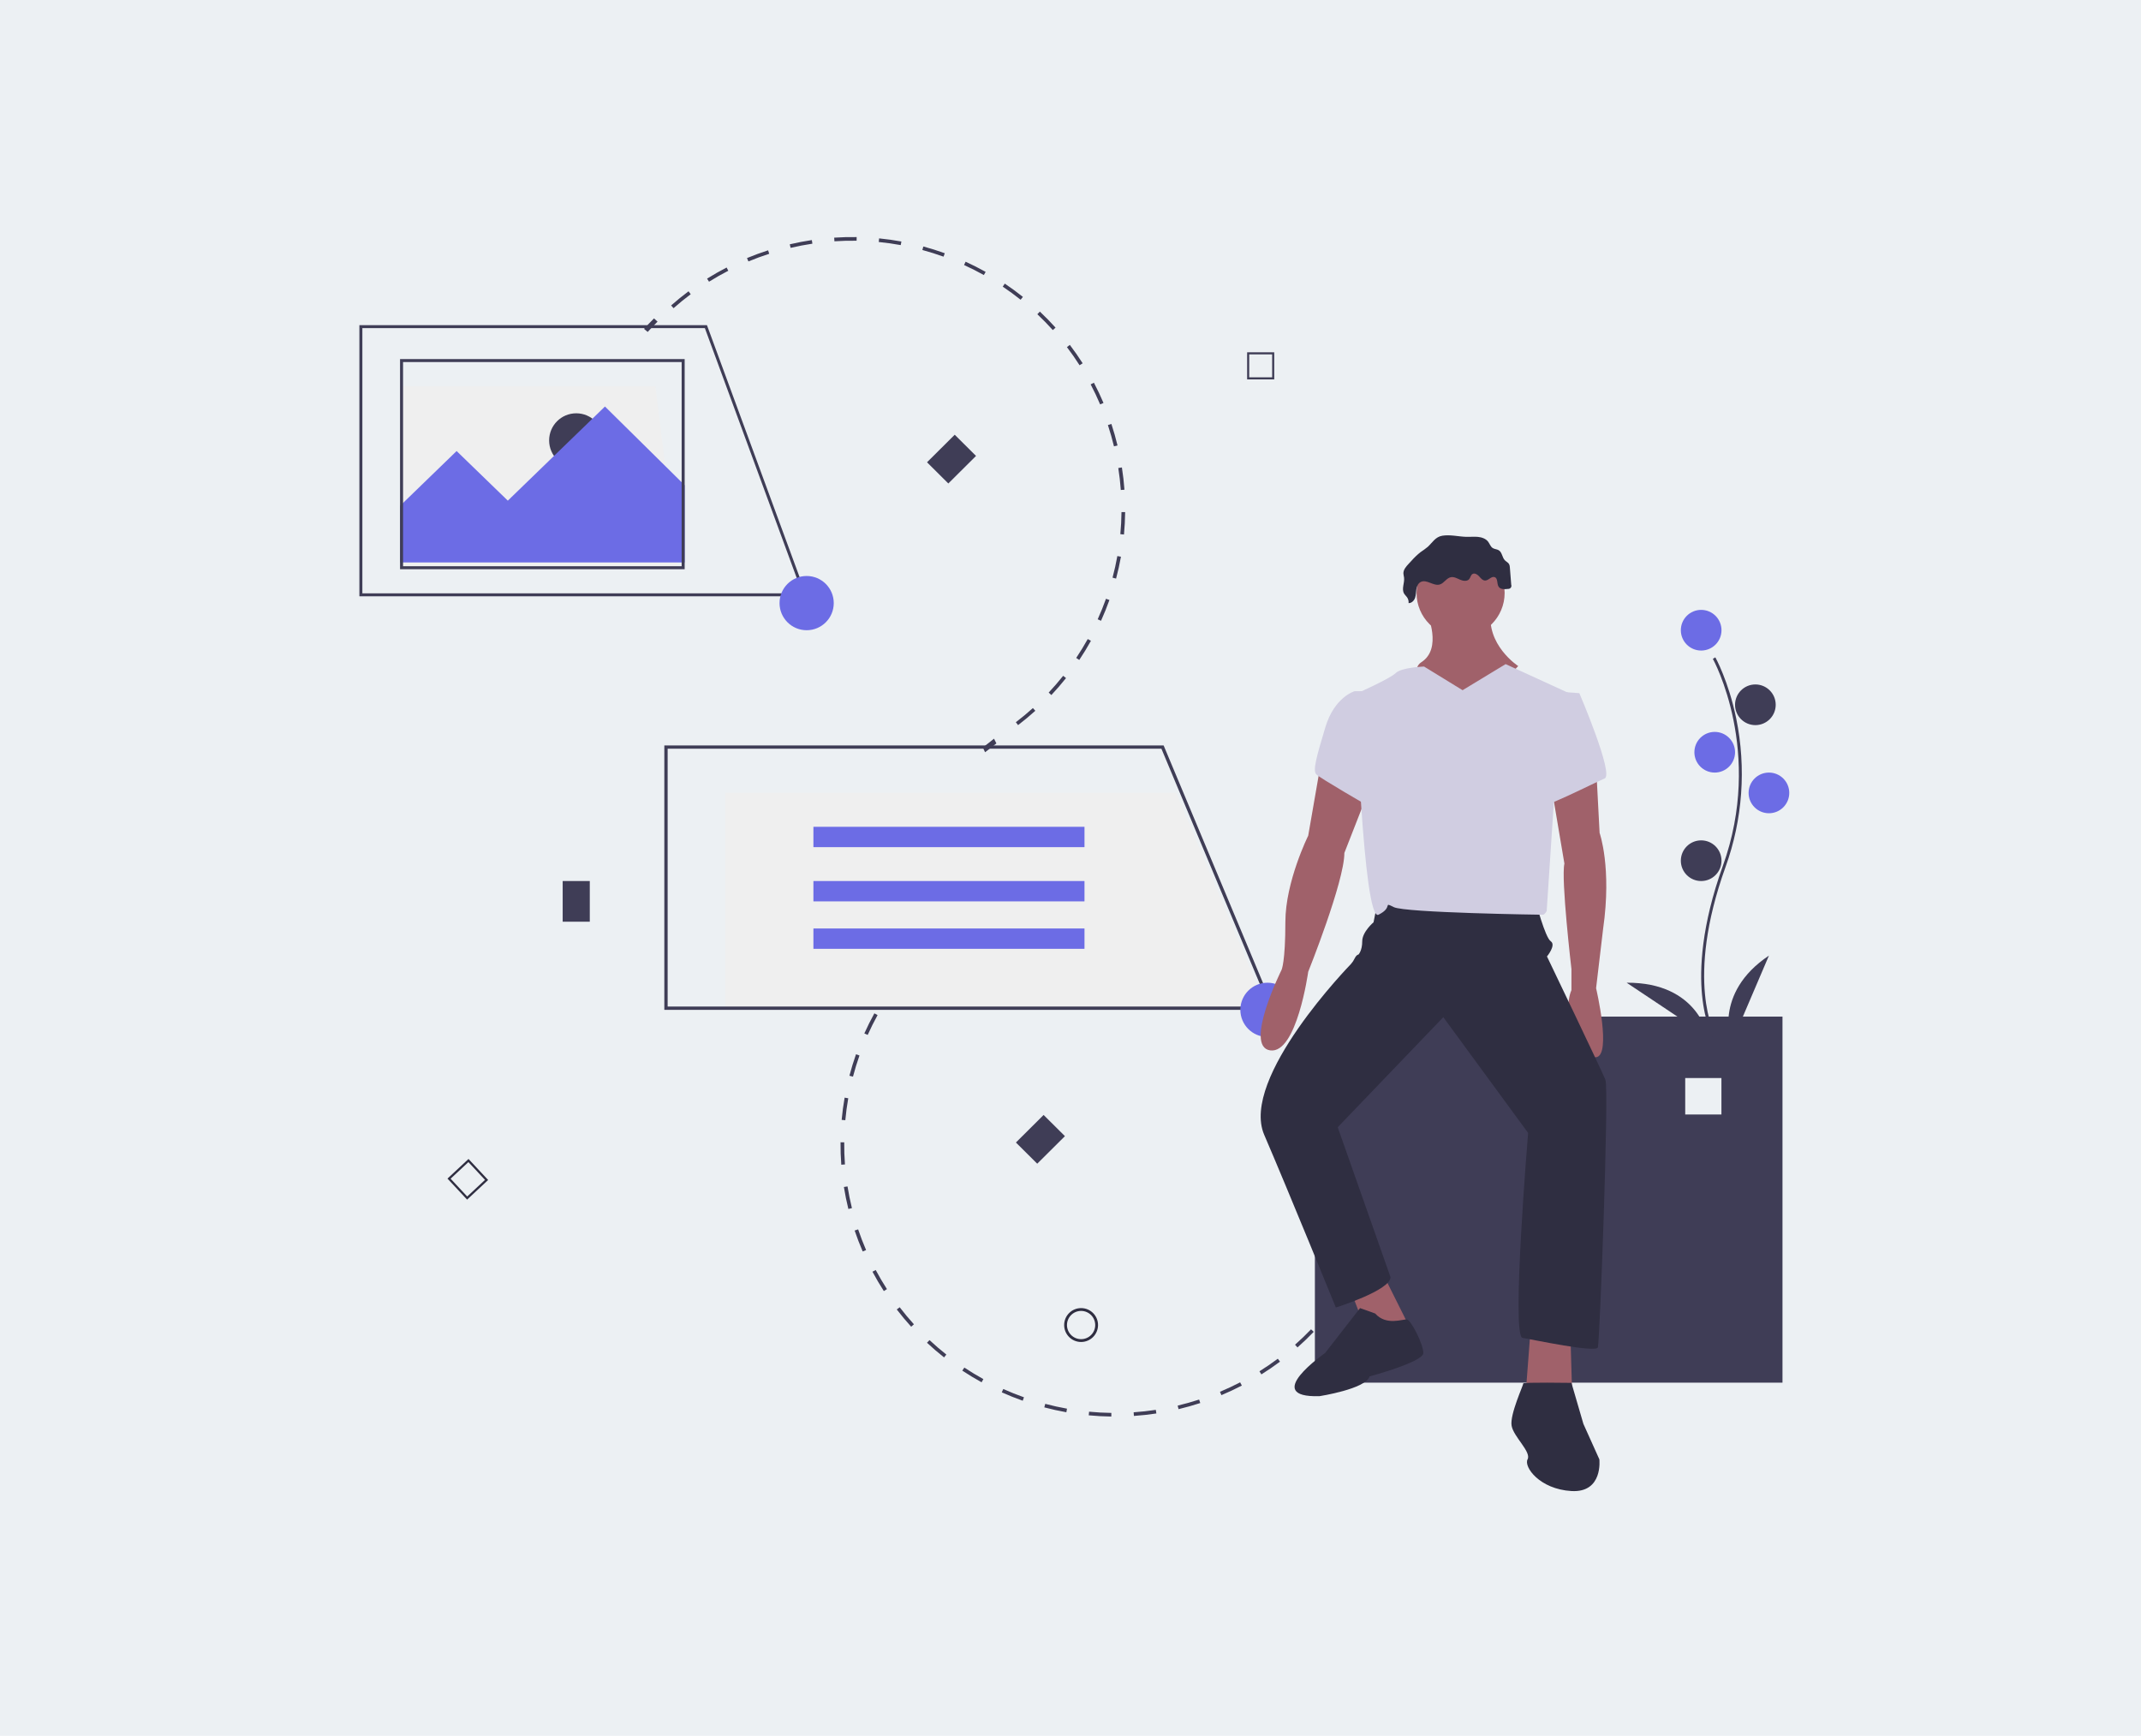 <?xml version="1.0" encoding="UTF-8"?>
<svg width="560px" height="454px" viewBox="0 0 560 454" version="1.1" xmlns="http://www.w3.org/2000/svg" xmlns:xlink="http://www.w3.org/1999/xlink">
    <!-- Generator: Sketch 61.2 (89653) - https://sketch.com -->
    <title>1</title>
    <desc>Created with Sketch.</desc>
    <g id="Agency-2" stroke="none" stroke-width="1" fill="none" fill-rule="evenodd">
        <g id="Agency-1" transform="translate(-172, -1602)">
            <g id="1" transform="translate(172, 1602)">
                <rect id="Rectangle-Copy-16" fill="#ecf0f3" x="0" y="0" width="560" height="454"></rect>
                <g id="undraw_site_content_ihgn" transform="translate(94, 62)" fill-rule="nonzero">
                    <polygon id="Path" fill="#EFEFEF" points="83.308 86.876 10.635 86.876 10.635 39.005 77.436 39.005"></polygon>
                    <ellipse id="Oval" fill="#3F3D56" cx="56.72" cy="53.189" rx="7.09" ry="7.092"></ellipse>
                    <path d="M74.445,24.009 C75.295,23.085 76.176,22.165 77.062,21.276 L77.991,22.125 C77.115,23.003 76.246,23.91 75.408,24.822 L74.445,24.009 Z" id="Path" fill="#3F3D56"></path>
                    <path d="M81.536,17.893 C82.998,16.601 84.531,15.354 86.093,14.188 L86.667,14.951 C85.126,16.101 83.613,17.331 82.171,18.607 L81.536,17.893 Z M90.944,10.872 C92.599,9.839 94.318,8.862 96.053,7.968 L96.493,8.815 C94.78,9.697 93.084,10.66 91.452,11.68 L90.944,10.872 Z M101.387,5.496 C103.187,4.751 105.043,4.069 106.905,3.471 L107.199,4.378 C105.362,4.968 103.53,5.641 101.754,6.377 L101.387,5.496 Z M112.79,2.827 L112.571,1.899 C114.475,1.453 116.418,1.08 118.345,0.791 L118.487,1.734 C116.586,2.019 114.669,2.387 112.79,2.827 Z M124.255,1.109 L124.191,0.158 C126.139,0.028 128.117,-0.022 130.069,0.009 L130.054,0.962 C128.128,0.931 126.177,0.981 124.255,1.109 L124.255,1.109 Z M135.846,1.294 L135.941,0.346 C137.885,0.538 139.846,0.815 141.768,1.167 L141.595,2.105 C139.698,1.757 137.764,1.484 135.846,1.294 L135.846,1.294 Z M171.704,126.897 C173.232,125.731 174.732,124.486 176.16,123.195 L176.803,123.902 C175.355,125.21 173.835,126.472 172.286,127.654 L171.704,126.897 Z M147.256,3.386 L147.506,2.466 C149.39,2.975 151.278,3.569 153.116,4.232 L152.791,5.128 C150.977,4.475 149.115,3.888 147.256,3.386 Z M180.295,119.139 C181.61,117.737 182.884,116.263 184.08,114.757 L184.831,115.349 C183.618,116.875 182.327,118.369 180.994,119.79 L180.295,119.139 Z M158.163,7.317 L158.561,6.45 C160.338,7.261 162.102,8.154 163.805,9.106 L163.337,9.937 C161.656,8.998 159.916,8.116 158.163,7.317 Z M187.493,110.081 C188.562,108.483 189.577,106.821 190.51,105.142 L191.347,105.604 C190.401,107.306 189.372,108.99 188.289,110.61 L187.493,110.081 Z M168.278,12.969 L168.813,12.179 C170.432,13.267 172.026,14.434 173.55,15.65 L172.953,16.395 C171.448,15.195 169.875,14.042 168.278,12.969 Z M193.112,99.973 C193.904,98.222 194.634,96.418 195.279,94.609 L196.181,94.928 C195.526,96.762 194.787,98.591 193.984,100.365 L193.112,99.973 Z M177.329,20.189 L177.986,19.496 C179.406,20.834 180.786,22.245 182.088,23.692 L181.376,24.329 C180.091,22.901 178.729,21.508 177.329,20.189 Z M196.997,89.085 C197.492,87.227 197.915,85.327 198.253,83.439 L199.195,83.607 C198.852,85.52 198.424,87.446 197.922,89.33 L196.997,89.085 Z M185.066,28.786 L185.828,28.21 C187.007,29.761 188.135,31.379 189.18,33.02 L188.372,33.531 C187.341,31.912 186.229,30.316 185.066,28.786 Z M199.035,77.709 C199.215,75.798 199.317,73.855 199.337,71.934 L200.294,71.945 C200.273,73.892 200.17,75.861 199.988,77.798 L199.035,77.709 Z M191.274,38.536 L192.121,38.094 C193.026,39.816 193.87,41.599 194.631,43.393 L193.75,43.764 C192.999,41.994 192.166,40.235 191.274,38.536 L191.274,38.536 Z M199.158,66.154 C199.019,64.244 198.797,62.311 198.5,60.41 L199.445,60.263 C199.747,62.19 199.971,64.149 200.112,66.085 L199.158,66.154 Z M195.785,49.177 L196.694,48.879 C197.303,50.725 197.844,52.627 198.301,54.516 L197.371,54.739 C196.92,52.874 196.385,50.998 195.785,49.177 L195.785,49.177 Z" id="Shape" fill="#3F3D56"></path>
                    <path d="M163.071,133.48 C164.053,132.749 165.037,131.982 165.995,131.2 L166.616,132.434 C165.645,133.227 164.647,134.005 163.652,134.746 L163.071,133.48 Z" id="Path" fill="#3F3D56"></path>
                    <polygon id="Path" fill="#6C6CE5" points="10.635 70.306 25.432 55.969 38.825 68.945 64.236 44.324 85.081 64.906 85.081 85.103 10.635 85.103"></polygon>
                    <path d="M249.924,203.892 L249.924,299.632 L372.227,299.632 L372.227,203.892 L249.924,203.892 Z M356.257,229.495 L346.784,229.495 L346.784,219.957 L356.257,219.957 L356.257,229.495 Z" id="Shape" fill="#3F3D56"></path>
                    <rect id="Rectangle" fill="#3F3D56" x="53.175" y="168.432" width="7.09" height="10.638"></rect>
                    <polygon id="Rectangle" fill="#3F3D56" transform="translate(178.133, 235.99) rotate(45) translate(-178.133, -235.99) " points="174.217 230.892 182.077 230.87 182.048 241.087 174.188 241.11"></polygon>
                    <polygon id="Rectangle" fill="#3F3D56" transform="translate(154.881, 58.078) rotate(45) translate(-154.881, -58.078) " points="150.966 52.98 158.825 52.958 158.796 63.176 150.937 63.198"></polygon>
                    <path d="M258.787,268.236 C258.435,269.252 258.066,270.271 257.688,271.265 L257.014,270.708 C257.388,269.727 257.752,268.722 258.099,267.719 L258.787,268.236 Z" id="Path" fill="#3F3D56"></path>
                    <path d="M257.014,277.199 C255.915,278.814 254.735,280.403 253.506,281.92 L252.757,281.323 C253.969,279.826 255.133,278.258 256.217,276.665 L257.014,277.199 Z M249.616,286.337 C248.264,287.749 246.836,289.122 245.371,290.418 L244.731,289.706 C246.177,288.427 247.586,287.073 248.919,285.68 L249.616,286.337 Z M240.799,294.136 C239.234,295.305 237.598,296.425 235.936,297.467 L235.423,296.66 C237.063,295.633 238.677,294.527 240.221,293.373 L240.799,294.136 Z M230.369,299.549 L230.815,300.394 C229.073,301.298 227.276,302.141 225.473,302.899 L225.099,302.02 C226.878,301.272 228.651,300.441 230.369,299.549 Z M219.642,304.054 L219.942,304.96 C218.078,305.569 216.166,306.107 214.258,306.561 L214.034,305.633 C215.917,305.186 217.803,304.654 219.642,304.054 Z M208.314,306.746 L208.46,307.689 C206.519,307.983 204.542,308.201 202.583,308.335 L202.516,307.383 C204.449,307.251 206.4,307.036 208.314,306.746 L208.314,306.746 Z M141.958,193.844 C140.763,195.353 139.616,196.932 138.549,198.537 L137.746,198.011 C138.828,196.384 139.991,194.784 141.203,193.254 L141.958,193.844 Z M196.686,307.543 L196.673,308.497 C194.711,308.47 192.726,308.362 190.771,308.175 L190.863,307.225 C192.792,307.41 194.751,307.517 196.686,307.543 Z M135.541,203.494 C134.612,205.179 133.741,206.924 132.954,208.68 L132.076,208.292 C132.874,206.512 133.756,204.744 134.698,203.036 L135.541,203.494 Z M185.086,306.433 L184.916,307.373 C182.984,307.027 181.044,306.598 179.147,306.097 L179.395,305.175 C181.265,305.669 183.18,306.093 185.086,306.433 Z M130.804,214.059 C130.164,215.874 129.592,217.736 129.104,219.596 L128.174,219.355 C128.669,217.471 129.248,215.583 129.897,213.744 L130.804,214.059 Z M173.826,303.458 L173.504,304.357 C171.656,303.704 169.812,302.966 168.024,302.165 L168.419,301.295 C170.184,302.086 172.003,302.814 173.826,303.458 Z M127.867,225.252 C127.534,227.145 127.276,229.076 127.101,230.99 L126.143,230.903 C126.321,228.964 126.583,227.007 126.92,225.088 L127.867,225.252 Z M163.21,298.7 L162.744,299.535 C161.027,298.59 159.33,297.563 157.7,296.483 L158.234,295.689 C159.842,296.755 161.516,297.768 163.21,298.7 Z M126.812,236.771 C126.796,238.695 126.861,240.642 127.005,242.556 L126.046,242.627 C125.9,240.687 125.835,238.714 125.851,236.763 L126.812,236.771 Z M153.526,292.281 L152.929,293.028 C151.393,291.817 149.89,290.527 148.462,289.194 L149.121,288.499 C150.529,289.814 152.012,291.086 153.526,292.281 L153.526,292.281 Z M127.678,248.306 C127.982,250.203 128.369,252.112 128.83,253.98 L127.897,254.207 C127.429,252.314 127.036,250.379 126.729,248.455 L127.678,248.306 Z M145.043,284.365 L144.329,285.003 C143.017,283.558 141.749,282.039 140.559,280.488 L141.324,279.91 C142.498,281.44 143.749,282.939 145.043,284.365 Z M130.453,259.539 C131.067,261.358 131.766,263.177 132.532,264.946 L131.649,265.322 C130.873,263.53 130.163,261.686 129.541,259.843 L130.453,259.539 Z M137.988,275.165 L137.177,275.679 C136.123,274.041 135.119,272.33 134.201,270.612 L135.051,270.165 C135.956,271.862 136.947,273.548 137.988,275.165 Z" id="Shape" fill="#3F3D56"></path>
                    <path d="M147.118,185.274 C146.231,186.139 145.349,187.035 144.497,187.935 L143.573,187.087 C144.437,186.174 145.331,185.266 146.23,184.389 L147.118,185.274 Z" id="Path" fill="#3F3D56"></path>
                    <path d="M354.018,209.211 C353.931,209.065 351.893,205.547 351.186,198.243 C350.538,191.541 350.955,180.246 356.623,164.489 C367.362,134.639 354.148,110.555 354.013,110.315 L354.665,109.924 C354.7,109.985 358.109,116.126 360.124,125.904 C362.785,138.867 361.816,152.346 357.33,164.761 C346.609,194.559 354.579,208.666 354.661,208.805 L354.018,209.211 Z" id="Path" fill="#3F3D56"></path>
                    <ellipse id="Oval" fill="#6C6CE5" cx="350.957" cy="102.832" rx="5.318" ry="5.319"></ellipse>
                    <ellipse id="Oval" fill="#3F3D56" cx="365.137" cy="122.335" rx="5.318" ry="5.319"></ellipse>
                    <ellipse id="Oval" fill="#6C6CE5" cx="354.502" cy="134.746" rx="5.318" ry="5.319"></ellipse>
                    <ellipse id="Oval" fill="#6C6CE5" cx="368.682" cy="145.384" rx="5.318" ry="5.319"></ellipse>
                    <ellipse id="Oval" fill="#3F3D56" cx="350.957" cy="163.114" rx="5.318" ry="5.319"></ellipse>
                    <path d="M358.835,210.984 C358.835,210.984 353.912,197.813 368.682,187.935 L358.835,210.984 Z" id="Path" fill="#3F3D56"></path>
                    <path d="M352.73,209.211 C352.73,209.211 350.296,194.905 331.46,195.028 L352.73,209.211 Z" id="Path" fill="#3F3D56"></path>
                    <path d="M188.773,288.995 C186.325,288.995 184.341,287.01 184.341,284.562 C184.341,282.114 186.325,280.13 188.773,280.13 C191.22,280.13 193.204,282.114 193.204,284.562 C193.201,287.009 191.219,288.992 188.773,288.995 Z M188.773,280.868 C186.733,280.868 185.08,282.522 185.08,284.562 C185.08,286.602 186.733,288.256 188.773,288.256 C190.812,288.256 192.465,286.602 192.465,284.562 C192.463,282.523 190.811,280.871 188.773,280.868 Z" id="Shape" fill="#2F2E41"></path>
                    <path d="M239.289,37.232 L232.199,37.232 L232.199,30.141 L239.289,30.141 L239.289,37.232 Z M232.744,36.687 L238.744,36.687 L238.744,30.686 L232.744,30.686 L232.744,36.687 Z" id="Shape" fill="#3F3D56"></path>
                    <path d="M28.175,251.762 L23.043,246.258 L28.545,241.124 L33.678,246.628 L28.175,251.762 Z M23.861,246.287 L28.204,250.944 L32.86,246.6 L28.517,241.943 L23.861,246.287 Z" id="Shape" fill="#2F2E41"></path>
                    <polygon id="Path" fill="#EFEFEF" points="237.517 202.119 95.716 202.119 95.716 145.384 213.666 145.384"></polygon>
                    <path d="M239.289,202.119 L79.763,202.119 L79.763,132.973 L210.36,132.973 L210.47,133.237 L239.289,202.119 Z M80.629,201.265 L237.995,201.265 L209.78,133.827 L80.629,133.827 L80.629,201.265 Z" id="Shape" fill="#3F3D56"></path>
                    <rect id="Rectangle" fill="#6C6CE5" x="118.758" y="154.249" width="70.9" height="5.319"></rect>
                    <rect id="Rectangle" fill="#6C6CE5" x="118.758" y="168.432" width="70.9" height="5.319"></rect>
                    <rect id="Rectangle" fill="#6C6CE5" x="118.758" y="180.843" width="70.9" height="5.319"></rect>
                    <path d="M116.986,93.968 L0,93.968 L0,23.049 L90.914,23.049 L91.008,23.304 L116.986,93.968 Z M0.781,93.188 L115.867,93.188 L90.368,23.828 L0.781,23.828 L0.781,93.188 Z" id="Shape" fill="#3F3D56"></path>
                    <path d="M85.081,86.876 L10.635,86.876 L10.635,31.914 L85.081,31.914 L85.081,86.876 Z M11.423,86.096 L84.293,86.096 L84.293,32.693 L11.423,32.693 L11.423,86.096 Z" id="Shape" fill="#3F3D56"></path>
                    <ellipse id="Oval" fill="#6C6CE5" cx="116.986" cy="95.741" rx="7.09" ry="7.092"></ellipse>
                    <ellipse id="Oval" fill="#6C6CE5" cx="237.517" cy="202.119" rx="7.09" ry="7.092"></ellipse>
                    <ellipse id="Oval" fill="#A0616A" cx="288.033" cy="93.081" rx="11.521" ry="11.524"></ellipse>
                    <path d="M279.293,98.527 C279.293,98.527 283.345,107.645 277.773,111.191 C272.202,114.737 286.891,129.427 286.891,129.427 L303.1,112.204 C303.1,112.204 294.489,106.632 296.008,97.514 L279.293,98.527 Z" id="Path" fill="#A0616A"></path>
                    <path d="M251.66,136.519 L248.175,156.573 C248.175,156.573 242.202,168.605 242.202,179.133 C242.202,189.661 241.207,191.666 241.207,191.666 C241.207,191.666 231.251,211.72 238.22,212.723 C245.189,213.726 248.175,192.168 248.175,192.168 C248.175,192.168 257.633,168.605 257.633,161.085 L264.104,144.54 L251.66,136.519 Z" id="Path" fill="#A0616A"></path>
                    <path d="M323.472,138.292 L324.392,155.843 C324.392,155.843 327.615,164.869 325.313,180.916 L323.472,196.461 C323.472,196.461 327.615,214.012 323.472,214.514 C319.328,215.015 314.264,203.482 317.026,196.963 L317.026,191.447 C317.026,191.447 314.264,167.878 315.185,163.866 L311.962,144.811 L323.472,138.292 Z" id="Path" fill="#A0616A"></path>
                    <polygon id="Path" fill="#A0616A" points="258.787 274.257 263.772 287.222 274.739 285.227 267.76 271.265"></polygon>
                    <polygon id="Path" fill="#A0616A" points="306.361 285.449 304.872 304.951 317.28 304.951 316.783 288.015"></polygon>
                    <path d="M266.744,171.781 L265.264,179.225 C265.264,179.225 262.306,181.707 262.306,184.188 C262.306,186.67 261.32,187.663 261.32,187.663 C261.32,187.663 260.827,187.663 260.334,188.655 C260.079,189.197 259.747,189.699 259.348,190.144 C259.348,190.144 230.257,219.923 236.667,234.812 C243.077,249.702 255.403,279.977 255.403,279.977 C255.403,279.977 269.702,275.51 269.702,272.036 L255.896,232.827 L283.508,204.041 L305.696,234.316 C305.696,234.316 301.258,287.421 304.217,287.918 C307.175,288.414 323.446,291.888 323.939,290.399 C324.432,288.91 326.898,222.901 325.912,220.419 C324.925,217.938 310.627,188.159 310.627,188.159 C310.627,188.159 313.092,185.181 311.613,184.188 C310.133,183.196 307.668,173.766 307.668,173.766 C307.668,173.766 269.209,167.314 266.744,171.781 Z" id="Path" fill="#2F2E41"></path>
                    <path d="M288.556,118.52 L278.479,112.333 C278.479,112.333 272.558,112.548 271.058,114.041 C269.558,115.534 260.559,119.516 260.559,119.516 C260.559,119.516 262.559,179.239 266.559,177.249 C270.558,175.258 267.558,173.765 270.558,175.258 C273.558,176.751 309.053,177.249 309.553,177.249 C310.053,177.249 310.553,176.253 310.553,176.253 L312.553,145.894 L319.052,120.511 L299.811,111.697 L288.556,118.52 Z" id="Path" fill="#D0CDE1"></path>
                    <path d="M264.104,118.789 L260.293,118.789 C260.293,118.789 255.053,120.271 252.671,128.177 C250.289,136.083 249.337,139.542 250.289,140.53 C251.242,141.518 264.104,148.93 264.104,148.93 L264.104,118.789 Z" id="Path" fill="#D0CDE1"></path>
                    <path d="M311.975,118.789 L319.09,119.297 C319.09,119.297 328.237,140.61 325.696,141.625 C323.155,142.64 308.417,150.252 308.417,148.729 C308.417,147.207 311.975,118.789 311.975,118.789 Z" id="Path" fill="#D0CDE1"></path>
                    <path d="M265.683,281.54 L261.731,280.13 L252.596,291.882 C252.596,291.882 235.632,303.635 251.142,303.165 C251.142,303.165 263.259,301.284 264.229,297.994 C264.229,297.994 278.284,294.233 278.284,291.882 C278.284,289.532 275.054,283.266 274.004,283.108 C272.953,282.95 268.591,284.831 265.683,281.54 Z" id="Path" fill="#2F2E41"></path>
                    <path d="M317.026,299.687 C317.026,299.687 304.345,299.494 304.426,299.834 C304.508,300.175 300.856,307.98 301.378,310.907 C301.9,313.834 306.594,317.736 305.551,319.687 C304.508,321.639 308.68,327.493 317.026,327.98 C325.371,328.468 324.328,319.687 324.328,319.687 L320.155,310.419 L317.026,299.687 Z" id="Path" fill="#2F2E41"></path>
                    <path d="M279.456,81.018 C278.843,81.519 278.202,81.989 277.538,82.426 C276.699,83.093 275.925,83.83 275.224,84.629 L274.433,85.478 C273.76,86.201 273.046,87.025 273.075,87.994 C273.085,88.353 273.2,88.702 273.245,89.059 C273.424,90.475 272.522,92.031 273.265,93.266 C273.48,93.623 273.812,93.903 274.048,94.247 C274.35,94.688 274.483,95.215 274.426,95.74 C275.225,95.771 275.879,95.085 276.13,94.357 C276.38,93.63 276.346,92.844 276.468,92.087 C276.59,91.33 276.933,90.528 277.65,90.191 C279.181,89.472 280.939,91.342 282.573,90.876 C283.714,90.55 284.315,89.194 285.482,88.967 C286.316,88.804 287.12,89.28 287.896,89.617 C288.672,89.954 289.718,90.11 290.267,89.485 C290.63,89.071 290.669,88.408 291.151,88.127 C291.728,87.79 292.451,88.259 292.889,88.754 C293.326,89.248 293.809,89.853 294.484,89.835 C295.381,89.811 296.067,88.666 296.918,88.938 C297.879,89.244 297.437,90.718 298.02,91.511 C298.512,92.182 299.544,92.143 300.392,92.032 C300.682,92.06 300.968,91.943 301.147,91.722 C301.327,91.501 301.376,91.207 301.276,90.944 L300.922,86.441 C300.921,86.131 300.85,85.824 300.714,85.542 C300.468,85.114 299.957,84.897 299.61,84.538 C298.88,83.785 298.915,82.463 298.007,81.915 C297.536,81.631 296.919,81.639 296.451,81.35 C295.851,80.978 295.658,80.234 295.237,79.681 C294.636,78.889 293.585,78.522 292.57,78.421 C291.554,78.321 290.529,78.442 289.508,78.41 C287.433,78.345 285.357,77.785 283.272,78.113 C281.452,78.399 280.689,79.879 279.456,81.018 Z" id="Path" fill="#2F2E41"></path>
                </g>
            </g>
        </g>
    </g>
</svg>